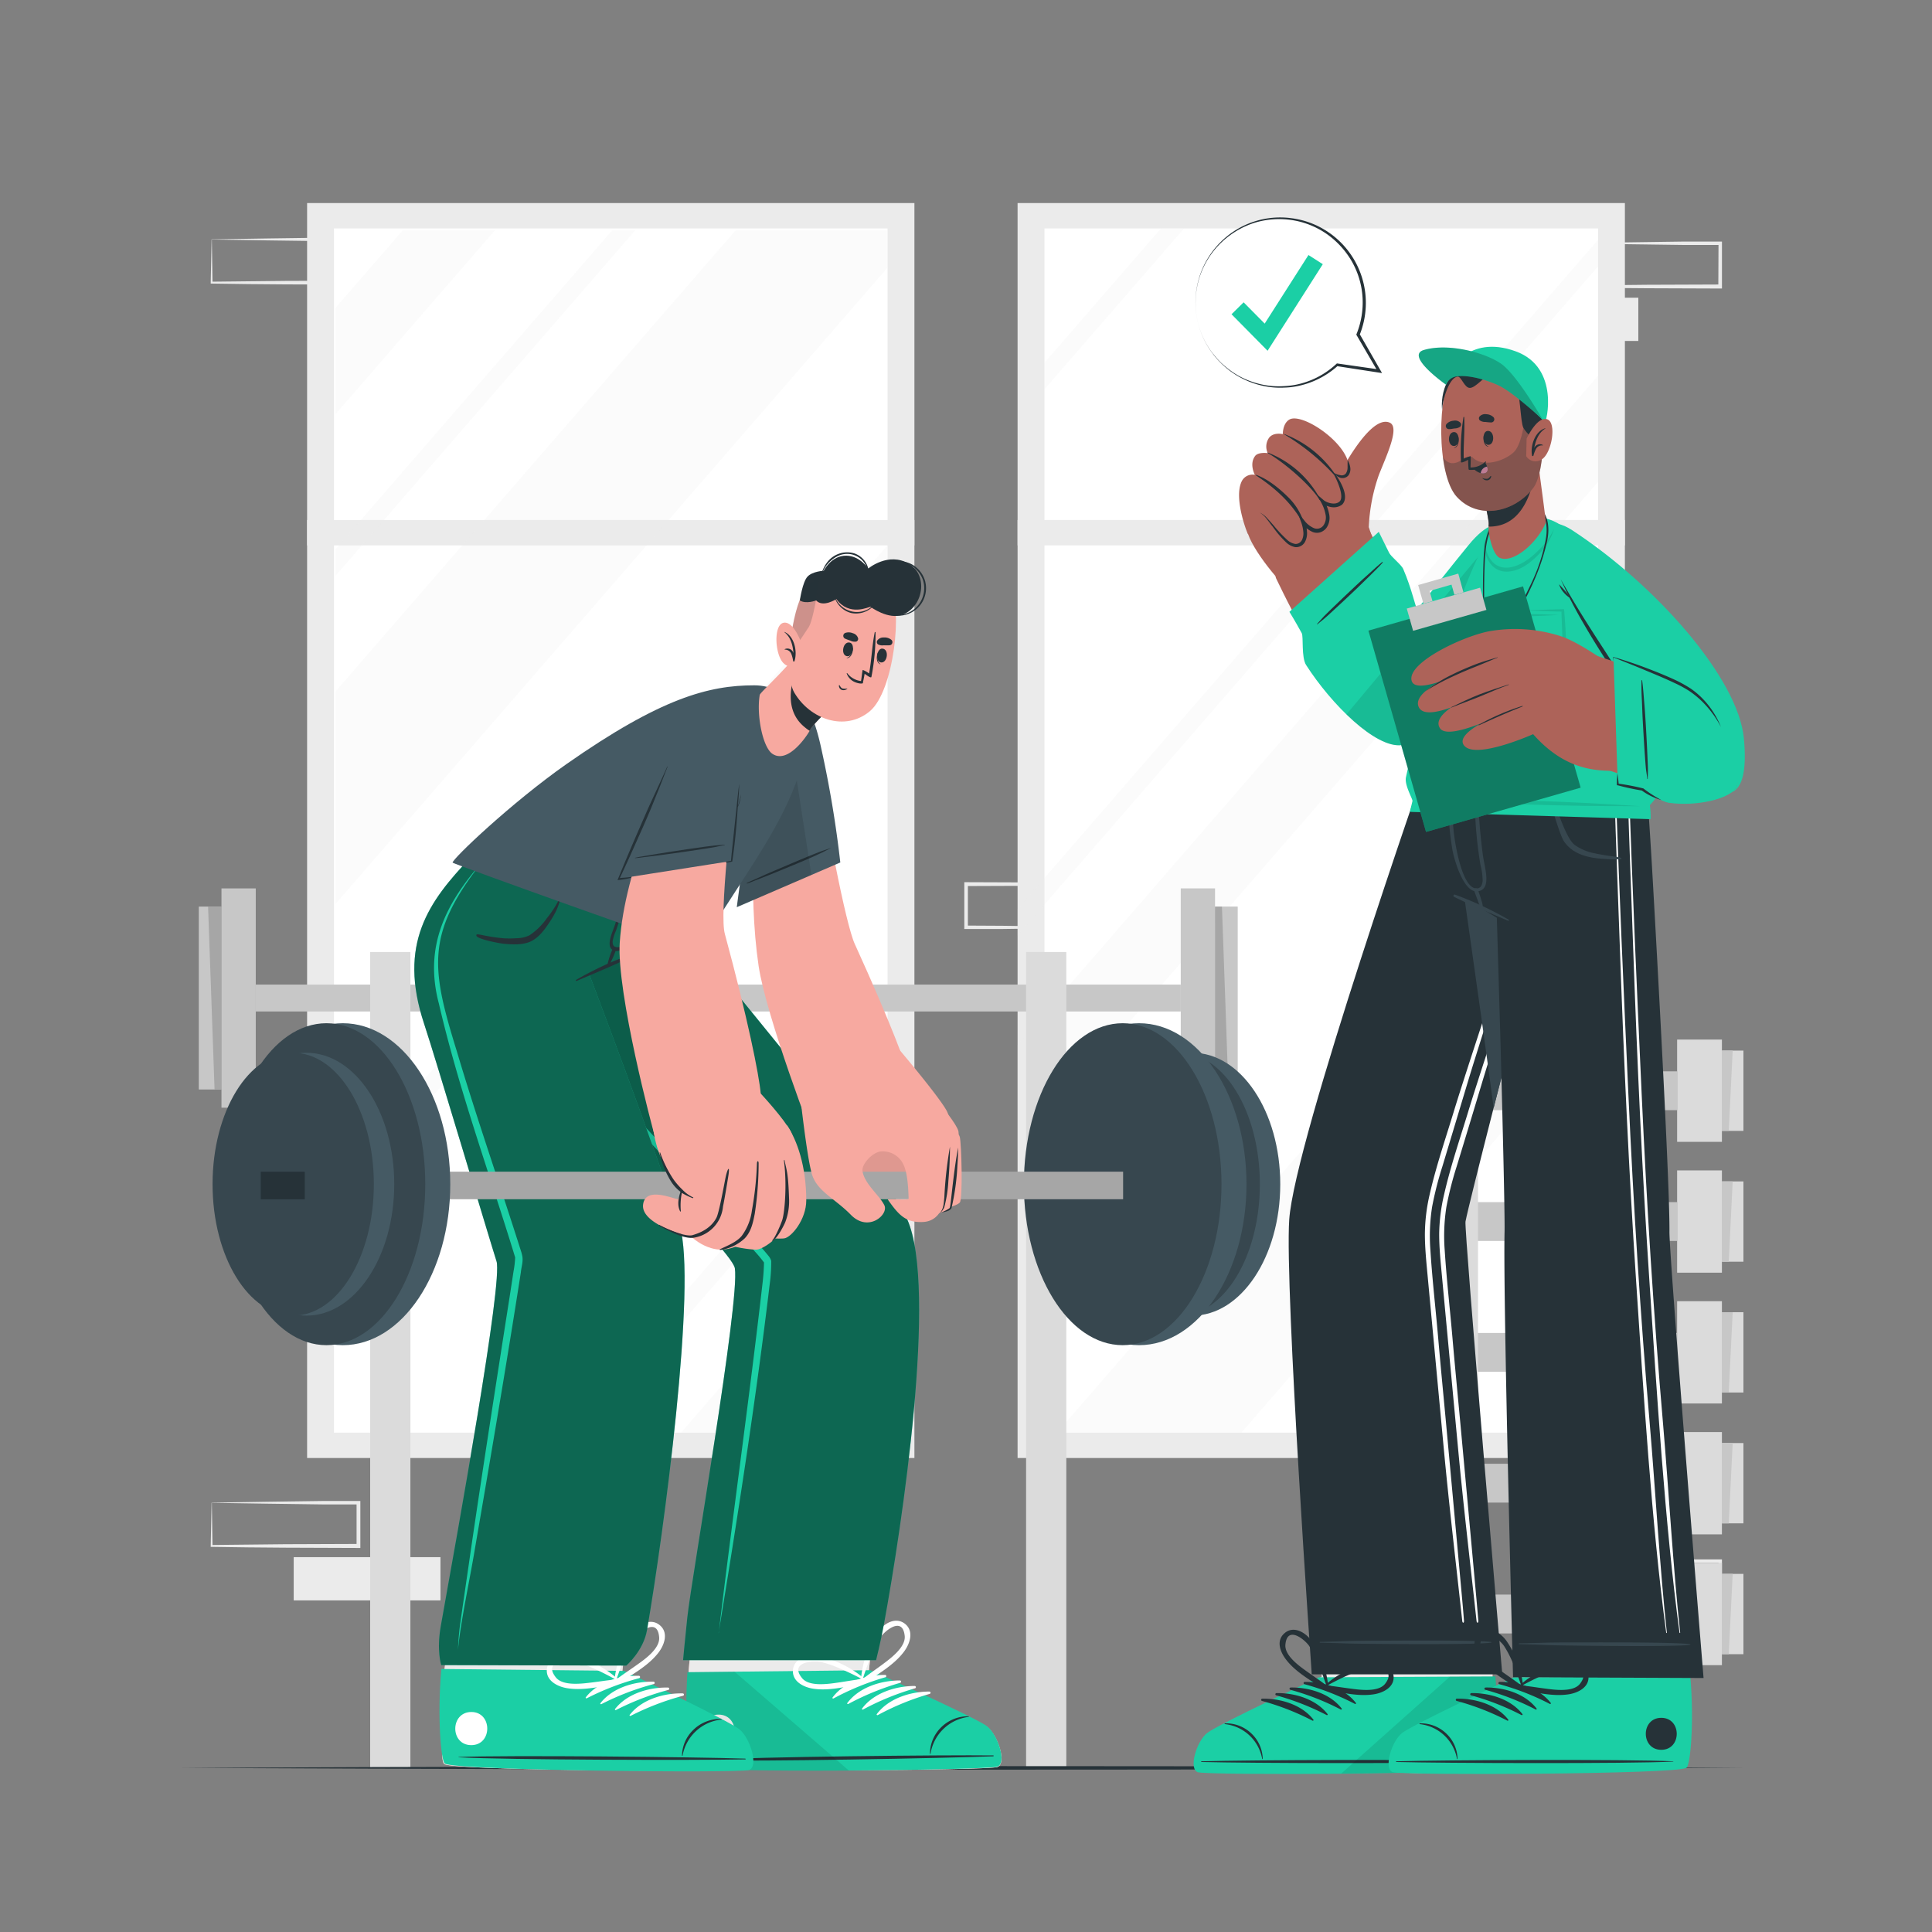 <svg xmlns="http://www.w3.org/2000/svg" viewBox="0 0 500 500"><rect x="0" y="0" width="500" height="500" fill="#808080" stroke="none"/><g id="freepik--background-complete--inject-48"><rect x="386.01" y="77.05" width="37.98" height="11.19" transform="translate(810.01 165.29) rotate(180)" style="fill:#ebebeb"></rect><path d="M407.2,62.94c6.33-.1,22.29-.36,28.41-.42l9.57,0h.46v.46l0,11.19v.5h-.5l-19-.07c-4.73,0-14.26-.14-19-.21H407v-.22l.22-11.19Zm0,0,.23,11.19-.23-.23c4.74-.06,14.26-.16,19-.2l19-.07-.5.5.05-11.19.45.46-9.41,0c-6-.06-22.34-.31-28.57-.41Z" style="fill:#ebebeb"></path><path d="M364.82,62.94c6.33-.1,22.3-.36,28.41-.42l9.58,0h.45v.46l0,11.19v.5h-.5l-19-.07c-4.73,0-14.27-.14-19-.21h-.23v-.22l.22-11.19Zm0,0,.23,11.19-.23-.23c4.74-.06,14.26-.16,19-.2l19-.07-.5.5,0-11.19.46.46-9.42,0c-6-.06-22.34-.31-28.57-.41Z" style="fill:#ebebeb"></path><path d="M54.82,61.94c6.32-.1,22.29-.36,28.4-.42l9.58,0h.46v.46l0,11.19v.5h-.5l-19-.07c-4.73,0-14.26-.14-19-.21h-.23v-.22l.23-11.19Zm0,0L55,73.13l-.22-.23c4.74-.06,14.25-.16,19-.2l19-.07-.5.5,0-11.19.46.46-9.42,0c-6-.06-22.34-.31-28.56-.41Z" style="fill:#ebebeb"></path><rect x="76" y="402.99" width="37.98" height="11.19" transform="translate(189.99 817.17) rotate(180)" style="fill:#ebebeb"></rect><path d="M54.82,388.88c6.32-.1,22.29-.36,28.4-.42l9.58,0h.46v.46l0,11.19v.5h-.5l-19-.07c-4.73,0-14.26-.14-19-.21h-.23v-.22l.23-11.19Zm0,0L55,400.07l-.22-.23c4.74-.06,14.25-.16,19-.2l19-.07-.5.5,0-11.19.46.46-9.42,0c-6-.06-22.34-.31-28.56-.41Z" style="fill:#ebebeb"></path><path d="M407.2,404c6.33-.11,22.29-.36,28.41-.42l9.57,0h.46V404l0,11.19v.5h-.5l-19-.06c-4.73-.05-14.26-.14-19-.21H407v-.22L407.2,404Zm0,0,.23,11.19-.23-.23c4.74-.07,14.26-.16,19-.2l19-.07-.5.5.05-11.19.45.45-9.41,0c-6-.06-22.34-.32-28.57-.41Z" style="fill:#ebebeb"></path><rect x="137.67" y="166.93" width="37.98" height="11.19" transform="translate(313.32 345.06) rotate(180)" style="fill:#ebebeb"></rect><rect x="271.19" y="214.73" width="37.98" height="11.19" style="fill:#ebebeb"></rect><path d="M288,240c-6.33.1-22.29.36-28.41.42l-9.57,0h-.46V240l0-11.19v-.5H250l19,.07c4.72,0,14.26.14,19,.21h.23v.22L288,240Zm0,0-.23-11.19.23.23c-4.74.06-14.26.16-19,.2l-19,.07.49-.5,0,11.19-.45-.46,9.41.05c6,.06,22.34.31,28.57.41Z" style="fill:#ebebeb"></path><rect x="79.48" y="52.55" width="157.17" height="324.78" style="fill:#ebebeb"></rect><rect x="86.43" y="59.12" width="143.27" height="311.65" style="fill:#fff"></rect><rect x="79.48" y="134.58" width="157.17" height="6.57" style="fill:#ebebeb"></rect><rect x="263.35" y="52.55" width="157.17" height="324.78" style="fill:#ebebeb"></rect><rect x="270.31" y="59.12" width="143.27" height="311.65" style="fill:#fff"></rect><rect x="263.35" y="134.57" width="157.17" height="6.58" style="fill:#ebebeb"></rect><g style="opacity:0.2"><polygon points="229.69 59.54 229.69 69.27 86.88 233.88 86.88 178.9 190.44 59.54 229.69 59.54" style="fill:#ebebeb"></polygon><polygon points="413.57 209.38 413.57 264.36 321.26 370.77 273.56 370.77 413.57 209.38" style="fill:#ebebeb"></polygon><polygon points="229.69 309.17 229.69 336.66 200.09 370.77 176.25 370.77 229.69 309.17" style="fill:#ebebeb"></polygon><polygon points="413.57 97.24 413.57 124.73 405.04 134.57 399.32 141.15 270.31 289.85 263.36 297.86 263.36 270.37 270.31 262.36 375.48 141.15 381.19 134.57 413.57 97.24" style="fill:#ebebeb"></polygon><polygon points="128.14 59.55 86.88 107.13 86.88 79.62 104.29 59.55 128.14 59.55" style="fill:#ebebeb"></polygon><polygon points="86.88 305.75 229.69 141.12 229.69 147.99 86.88 312.6 86.88 305.75" style="fill:#ebebeb"></polygon><polygon points="306.44 59.12 270.31 100.75 270.31 93.88 300.46 59.12 306.44 59.12" style="fill:#ebebeb"></polygon><polygon points="229.69 274.03 229.69 280.89 151.72 370.77 145.76 370.77 229.69 274.03" style="fill:#ebebeb"></polygon><polygon points="413.57 62.08 413.57 68.96 356.64 134.57 350.94 141.15 270.31 234.09 263.36 242.1 263.36 235.23 270.31 227.22 344.98 141.15 350.69 134.57 413.57 62.08" style="fill:#ebebeb"></polygon><polygon points="413.57 345.58 413.57 352.45 397.69 370.77 391.71 370.77 413.57 345.58" style="fill:#ebebeb"></polygon><polygon points="164.44 59.55 86.88 148.97 86.88 142.09 158.5 59.55 164.44 59.55" style="fill:#ebebeb"></polygon></g><rect x="66.19" y="254.81" width="239.39" height="6.96" style="fill:#c7c7c7"></rect><rect x="57.32" y="229.92" width="8.87" height="56.75" style="fill:#c7c7c7"></rect><rect x="51.45" y="234.62" width="5.87" height="47.34" style="fill:#c7c7c7"></rect><polygon points="57.32 281.96 55.53 281.96 53.85 234.62 57.32 234.62 57.32 281.96" style="fill:#a6a6a6"></polygon><rect x="305.58" y="229.92" width="8.87" height="56.75" transform="translate(620.03 516.58) rotate(180)" style="fill:#c7c7c7"></rect><rect x="314.45" y="234.62" width="5.87" height="47.34" transform="translate(634.77 516.58) rotate(180)" style="fill:#c7c7c7"></rect><polygon points="314.45 234.62 316.24 234.62 317.92 281.96 314.45 281.96 314.45 234.62" style="fill:#a6a6a6"></polygon><rect x="95.8" y="246.38" width="10.41" height="210.98" style="fill:#dbdbdb"></rect><rect x="265.55" y="246.38" width="10.41" height="210.98" style="fill:#dbdbdb"></rect><rect x="357.73" y="269.05" width="11.59" height="26.47" style="fill:#dbdbdb"></rect><rect x="352.16" y="271.89" width="5.57" height="20.78" style="fill:#dbdbdb"></rect><polygon points="357.73 271.89 357.73 292.68 354.95 292.68 355.97 271.89 357.73 271.89" style="fill:#c7c7c7"></polygon><rect x="434.05" y="269.05" width="11.59" height="26.47" transform="translate(879.68 564.56) rotate(180)" style="fill:#dbdbdb"></rect><rect x="445.64" y="271.89" width="5.57" height="20.78" transform="translate(896.84 564.56) rotate(180)" style="fill:#dbdbdb"></rect><polygon points="445.63 292.67 445.63 271.88 448.42 271.88 447.4 292.67 445.63 292.67" style="fill:#c7c7c7"></polygon><rect x="369.32" y="277.26" width="64.73" height="10.05" style="fill:#c7c7c7"></rect><rect x="357.73" y="302.9" width="11.59" height="26.47" style="fill:#dbdbdb"></rect><rect x="352.16" y="305.74" width="5.57" height="20.78" style="fill:#dbdbdb"></rect><polygon points="357.73 305.75 357.73 326.53 354.95 326.53 355.97 305.75 357.73 305.75" style="fill:#c7c7c7"></polygon><rect x="434.05" y="302.9" width="11.59" height="26.47" transform="translate(879.68 632.27) rotate(180)" style="fill:#dbdbdb"></rect><rect x="445.64" y="305.74" width="5.57" height="20.78" transform="translate(896.84 632.27) rotate(180)" style="fill:#dbdbdb"></rect><polygon points="445.63 326.52 445.63 305.74 448.42 305.74 447.4 326.52 445.63 326.52" style="fill:#c7c7c7"></polygon><rect x="369.32" y="311.11" width="64.73" height="10.05" style="fill:#c7c7c7"></rect><rect x="357.73" y="336.76" width="11.59" height="26.47" style="fill:#dbdbdb"></rect><rect x="352.16" y="339.6" width="5.57" height="20.78" style="fill:#dbdbdb"></rect><polygon points="357.73 339.6 357.73 360.39 354.95 360.39 355.97 339.6 357.73 339.6" style="fill:#c7c7c7"></polygon><rect x="434.05" y="336.76" width="11.59" height="26.47" transform="translate(879.68 699.98) rotate(180)" style="fill:#dbdbdb"></rect><rect x="445.64" y="339.6" width="5.57" height="20.78" transform="translate(896.84 699.98) rotate(180)" style="fill:#dbdbdb"></rect><polygon points="445.63 360.38 445.63 339.6 448.42 339.6 447.4 360.38 445.63 360.38" style="fill:#c7c7c7"></polygon><rect x="369.32" y="344.97" width="64.73" height="10.05" style="fill:#c7c7c7"></rect><rect x="357.73" y="370.61" width="11.59" height="26.47" style="fill:#dbdbdb"></rect><rect x="352.16" y="373.46" width="5.57" height="20.78" style="fill:#dbdbdb"></rect><polygon points="357.73 373.46 357.73 394.24 354.95 394.24 355.97 373.46 357.73 373.46" style="fill:#c7c7c7"></polygon><rect x="434.05" y="370.61" width="11.59" height="26.47" transform="translate(879.68 767.7) rotate(180)" style="fill:#dbdbdb"></rect><rect x="445.64" y="373.46" width="5.57" height="20.78" transform="translate(896.84 767.7) rotate(180)" style="fill:#dbdbdb"></rect><polygon points="445.63 394.24 445.63 373.45 448.42 373.45 447.4 394.24 445.63 394.24" style="fill:#c7c7c7"></polygon><rect x="369.32" y="378.82" width="64.73" height="10.05" style="fill:#c7c7c7"></rect><rect x="357.73" y="404.47" width="11.59" height="26.47" style="fill:#dbdbdb"></rect><rect x="352.16" y="407.31" width="5.57" height="20.78" style="fill:#dbdbdb"></rect><polygon points="357.73 407.31 357.73 428.1 354.95 428.1 355.97 407.31 357.73 407.31" style="fill:#c7c7c7"></polygon><rect x="434.05" y="404.47" width="11.59" height="26.47" transform="translate(879.68 835.41) rotate(180)" style="fill:#dbdbdb"></rect><rect x="445.64" y="407.31" width="5.57" height="20.78" transform="translate(896.84 835.41) rotate(180)" style="fill:#dbdbdb"></rect><polygon points="445.63 428.09 445.63 407.31 448.42 407.31 447.4 428.09 445.63 428.09" style="fill:#c7c7c7"></polygon><rect x="369.32" y="412.68" width="64.73" height="10.05" style="fill:#c7c7c7"></rect><rect x="373.8" y="269.53" width="8.71" height="187.83" style="fill:#dbdbdb"></rect><rect x="420.86" y="269.53" width="8.71" height="187.83" style="fill:#dbdbdb"></rect></g><g id="freepik--Floor--inject-48"><path d="M46.44,457.53c129.77-.61,275.35-.62,405.12,0-129.77.62-275.35.61-405.12,0Z" style="fill:#263238"></path></g><g id="freepik--character-2--inject-48"><path d="M311.19,458c2.4.78,70.86-.09,73.45-1.78,1-.63,1.44-10.61,1.65-22.69v-.38c0-2.49.08-5.05.08-7.65,0-.36,0-.71,0-1.07l-3.32-35.52-45.8.45,4.52,35.18,0,1.4.27,7.28,0,.75s-26.06,12.06-28.7,14.21S308.78,457.19,311.19,458Z" style="fill:#ad6359"></path><path d="M311.19,458c2.4.78,70.86-.09,73.45-1.78,1-.63,1.44-10.61,1.65-22.69v-.38c0-2.49.08-5.05.08-7.65,0-.36,0-.71,0-1.07l-44.6.11,0,1.4.27,7.28,0,.75s-26.06,12.06-28.7,14.21S308.78,457.19,311.19,458Z" style="fill:#ebebeb"></path><path d="M310,458.65c2.48.82,73.3.57,76-1.14,1-.65,2.05-11.57,1-23.64l-45.66.21s-26.19,12.23-28.95,14.43S307.54,457.83,310,458.65Z" style="fill:#1BCFA5"></path><path d="M311,455.82c11.88-.34,59.79-.56,71.55,0,.09,0,.1.07,0,.08-11.76.58-59.67.42-71.55.1C310.77,456,310.77,455.82,311,455.82Z" style="fill:#263238"></path><path d="M317,446a9.5,9.5,0,0,1,7.11,2.87,9.28,9.28,0,0,1,2.68,6.33c0,.07-.13.07-.14,0a11,11,0,0,0-9.65-9C316.9,446.09,316.89,446,317,446Z" style="fill:#263238"></path><path d="M337.67,435.28c4.75-.08,10.27,1.58,13.24,5.45.11.16-.1.32-.25.24a65.51,65.51,0,0,0-13.07-5.1A.3.3,0,0,1,337.67,435.28Z" style="fill:#263238"></path><path d="M334,436.73c4.75-.09,10.27,1.57,13.23,5.45.12.15-.1.31-.24.24a65.54,65.54,0,0,0-13.07-5.11A.3.3,0,0,1,334,436.73Z" style="fill:#263238"></path><path d="M330.34,438.17c4.76-.08,10.27,1.58,13.24,5.45.11.15-.1.31-.24.24a65.86,65.86,0,0,0-13.08-5.11A.3.3,0,0,1,330.34,438.17Z" style="fill:#263238"></path><path d="M326.68,439.61c4.75-.08,10.27,1.58,13.24,5.45.11.15-.1.32-.25.24a65.51,65.51,0,0,0-13.07-5.1A.3.3,0,0,1,326.68,439.61Z" style="fill:#263238"></path><path d="M379.51,444.57c5.33,0,5.34,8.28,0,8.28S374.16,444.57,379.51,444.57Z" style="fill:#263238"></path><path d="M332.9,429.59c2.57,3.3,6.49,5.36,9.88,7.69a.58.58,0,0,0,.85-.38.13.13,0,0,0,.15-.14,25,25,0,0,0-4.36-12.14c-1.49-2.06-4.53-4-6.93-2S331.39,427.66,332.9,429.59Zm-.24-3.94c.46-5.17,5.13-1.22,6.17.35a26.12,26.12,0,0,1,1.75,3.2c1.09,2.28,1.84,4.67,2.7,7-1.59-1.25-3.28-2.34-4.92-3.53C336.4,431.29,332.41,428.5,332.66,425.65Z" style="fill:#263238"></path><path d="M360.64,433.67c-.38-3.1-3.92-3.76-6.42-3.27a24.88,24.88,0,0,0-11.48,5.88.14.14,0,0,0,0,.21.57.57,0,0,0,.36.86c4.06.62,8.34,1.78,12.47,1.13C358,438.1,361,436.6,360.64,433.67ZM349.47,437c-2-.25-4-.6-6-.78a74.12,74.12,0,0,1,6.77-3.29,27,27,0,0,1,3.46-1.15c1.83-.43,7.95-.12,4.75,4C356.69,438,351.87,437.33,349.47,437Z" style="fill:#263238"></path><path d="M347.11,459c18.63-.17,37.54-.66,38.9-1.53,1-.65,2.06-11.58,1-23.64l-11.74.05Z" style="opacity:0.1"></path><path d="M339.48,433.32h49.31s-9.91-115.17-9.52-117.18c.49-2.57,3.41-14.23,7.29-29.46,1.21-4.76,2.52-9.87,3.88-15.17,3.68-14.33,7.74-30,11.27-43.61C407,207.5,411.16,197,411.16,197H369.37S335,295.33,333.65,315.65C332.45,333.38,339.48,433.32,339.48,433.32Z" style="fill:#263238"></path><path d="M341.66,424.91c7.53-.16,5.37-.22,12.9-.29,3.69,0,27.91-.24,31.35.33a.08.08,0,0,1,0,.16c-3.44.57-27.66.35-31.35.31-7.53-.07-5.37-.13-12.9-.29A.11.11,0,0,1,341.66,424.91Z" style="fill:#37474f"></path><path d="M370,309.11c1.62-7.12,4-14.11,6.14-21.11,4.28-14.21,25.1-76.28,26.09-79.81.4-1.44.62-.65.1,1.17-1,3.68-18.17,56.35-22.5,70.78q-3.26,10.85-6.53,21.7a88.08,88.08,0,0,0-2.67,10.49,48.53,48.53,0,0,0-.44,11.23c.47,7.54,1.35,15.08,2,22.6s1.39,15.09,2.09,22.63q2.08,22.51,4.12,45c.17,1.9.34,3.8.48,5.71,0,.63-.39.59-.45,0-1.62-14.84-3.39-29.73-4.78-44.6s-2.77-29.58-4.15-44.37c-.34-3.72-.74-7.44-.74-11.17A46.62,46.62,0,0,1,370,309.11Z" style="fill:#fff"></path><path d="M373.74,309.11c1.62-7.12,4-14.11,6.14-21.11,4.28-14.21,25.1-76.28,26.09-79.81.4-1.44.62-.65.11,1.17C405,213,387.9,265.71,383.57,280.14Q380.31,291,377,301.84a88.08,88.08,0,0,0-2.67,10.49,48.53,48.53,0,0,0-.44,11.23c.48,7.54,1.35,15.08,2,22.6s1.39,15.09,2.09,22.63q2.08,22.51,4.12,45c.17,1.9.34,3.8.49,5.71,0,.63-.4.59-.46,0-1.62-14.84-3.39-29.73-4.78-44.6s-2.77-29.58-4.15-44.37c-.34-3.72-.74-7.44-.74-11.17A46.62,46.62,0,0,1,373.74,309.11Z" style="fill:#fff"></path><path d="M374.11,197c2.9,22.45,8.42,59.19,12.45,89.72,9.43-37,24.6-89.71,24.6-89.71Z" style="fill:#37474f"></path><path d="M362.18,458.63c2.4.78,70.87.16,73.46-1.52,1-.63,1.48-10.61,1.73-22.69v-.37c.06-2.49.1-5.06.11-7.65,0-.36,0-.72,0-1.08.17-17.43-1.09-35.51-1.09-35.51l-44.75.28,1.24,35.19.05,1.39.25,7.28,0,.75s-26.1,12-28.76,14.11S359.78,457.85,362.18,458.63Z" style="fill:#ad6359"></path><path d="M362.18,458.63c2.4.78,70.87.16,73.46-1.52,1-.63,1.48-10.61,1.73-22.69v-.37c.06-2.49.1-5.06.11-7.65,0-.36,0-.72,0-1.08l-44.6,0,.05,1.39.25,7.28,0,.75s-26.1,12-28.76,14.11S359.78,457.85,362.18,458.63Z" style="fill:#ebebeb"></path><path d="M360.45,458.65c2.48.82,73.3.57,76-1.14,1-.65,2.05-11.57,1-23.64l-45.66.21s-26.19,12.23-28.95,14.43S358,457.83,360.45,458.65Z" style="fill:#1BCFA5"></path><path d="M361.45,455.82c11.88-.34,59.79-.56,71.55,0,.09,0,.1.07,0,.08-11.76.58-59.67.42-71.55.1C361.2,456,361.2,455.82,361.45,455.82Z" style="fill:#263238"></path><path d="M367.42,446a9.5,9.5,0,0,1,7.11,2.87,9.28,9.28,0,0,1,2.68,6.33c0,.07-.13.07-.14,0a11,11,0,0,0-9.65-9C367.33,446.09,367.32,446,367.42,446Z" style="fill:#263238"></path><path d="M388.1,435.28c4.75-.08,10.27,1.58,13.24,5.45.11.16-.1.32-.25.24a65.51,65.51,0,0,0-13.07-5.1A.3.3,0,0,1,388.1,435.28Z" style="fill:#263238"></path><path d="M384.44,436.73c4.75-.09,10.27,1.57,13.23,5.45.12.15-.1.31-.24.24a65.54,65.54,0,0,0-13.07-5.11A.3.3,0,0,1,384.44,436.73Z" style="fill:#263238"></path><path d="M380.77,438.17c4.76-.08,10.27,1.58,13.24,5.45.11.15-.1.31-.24.24a65.86,65.86,0,0,0-13.08-5.11A.3.3,0,0,1,380.77,438.17Z" style="fill:#263238"></path><path d="M377.11,439.61c4.75-.08,10.27,1.58,13.24,5.45.11.15-.1.32-.25.24A65.51,65.51,0,0,0,377,440.2.3.3,0,0,1,377.11,439.61Z" style="fill:#263238"></path><path d="M429.94,444.57c5.33,0,5.34,8.28,0,8.28S424.59,444.57,429.94,444.57Z" style="fill:#263238"></path><path d="M383.33,429.59c2.57,3.3,6.49,5.36,9.88,7.69a.58.58,0,0,0,.85-.38c.08,0,.16,0,.15-.14a25,25,0,0,0-4.36-12.14c-1.49-2.06-4.53-4-6.93-2S381.82,427.66,383.33,429.59Zm-.24-3.94c.46-5.17,5.13-1.22,6.17.35a26.12,26.12,0,0,1,1.75,3.2c1.09,2.28,1.84,4.67,2.7,7-1.59-1.25-3.28-2.34-4.92-3.53C386.83,431.29,382.84,428.5,383.09,425.65Z" style="fill:#263238"></path><path d="M411.07,433.67c-.38-3.1-3.92-3.76-6.42-3.27a24.88,24.88,0,0,0-11.48,5.88.14.14,0,0,0,0,.21.57.57,0,0,0,.36.86c4.06.62,8.34,1.78,12.47,1.13C408.44,438.1,411.44,436.6,411.07,433.67ZM399.9,437c-2-.25-4-.6-6-.78a74.12,74.12,0,0,1,6.77-3.29,26.61,26.61,0,0,1,3.47-1.15c1.82-.43,7.94-.12,4.74,4C407.12,438,402.3,437.33,399.9,437Z" style="fill:#263238"></path><path d="M369.65,197a161.34,161.34,0,0,0,5.54,30.49c.36,1.31.76,2.6,1.19,3.84,0,0,3.7,1.73,11,6.19,0,0,.48,16.09,1,34,.53,20.06,1.08,42.43,1,47.17-.42,17.75,2.2,115.37,2.2,115.37l49.3.21s-8.89-109-8.83-115.52c.1-10.45-2.37-56.65-4.28-90.34-1.17-20.76-2.13-31.43-2.13-31.43Z" style="fill:#263238"></path><path d="M393.16,425.29c7.53-.13,5.37-.2,12.9-.23,3.69,0,27.91-.13,31.35.46.07,0,.07.14,0,.15-3.45.56-27.67.24-31.35.19-7.54-.11-5.37-.16-12.9-.35A.11.11,0,0,1,393.16,425.29Z" style="fill:#37474f"></path><path d="M421.58,204.14c1,28.3,2,51.12,3.3,79.42s3.08,56.78,5.53,85.1c1.37,15.83,2.66,38.08,4.42,53.87,0,.11-.16.15-.17,0-3.8-28.08-5.92-62.81-7.8-91.07s-3.15-56.56-4.15-84.85c-.56-16-1-26.52-1.49-42.53C421.21,203.89,421.57,203.91,421.58,204.14Z" style="fill:#fff"></path><path d="M418.14,204.13c1,28.31,2,51.13,3.3,79.43s3.08,56.77,5.53,85.1c1.36,15.82,2.66,38.08,4.41,53.87,0,.11-.15.15-.17,0-3.79-28.09-5.92-62.81-7.79-91.07s-3.15-56.56-4.15-84.85c-.57-16-1-26.53-1.49-42.53C417.77,203.89,418.13,203.91,418.14,204.13Z" style="fill:#fff"></path><path d="M419.49,222c-1.21-.31-2.51-.41-3.75-.61-1-.16-2-.33-3-.55a13,13,0,0,1-5.27-2.22c-2.46-1.92-5.28-11.66-5.62-12.28-.59-1.06-.77-.13-.77,0,0,1.13,2.59,9.66,3.59,11.25,1.83,2.91,5.1,4.08,8.37,4.5.93.12,1.88.18,2.82.24a20.28,20.28,0,0,0,3.57,0A.16.16,0,0,0,419.49,222Z" style="fill:#37474f"></path><path d="M376.54,231.53A88.43,88.43,0,0,1,390.42,238a.15.15,0,0,1-.13.28c-4.67-2-9.44-3.93-14-6.19A.31.31,0,0,1,376.54,231.53Z" style="fill:#37474f"></path><path d="M375.13,199.49c0-.16.3-.19.3,0a154.87,154.87,0,0,0,.78,15.63c.22,2.41,2.16,15.72,6.33,14.75.7-.16,1.06-.85,1.17-1.9a16.86,16.86,0,0,0-.56-4.09c-.46-2.78-.83-5.58-1.07-8.4a76.07,76.07,0,0,1,.17-15.75.14.14,0,0,1,.27,0,143.63,143.63,0,0,0,1.27,21.74c.52,3.47,2.27,8.68-1.35,9.21s-6.08-8.19-6.53-10.58A79.46,79.46,0,0,1,375.13,199.49Z" style="fill:#37474f"></path><path d="M382.43,230.21a23,23,0,0,1,.94,2.76,6.34,6.34,0,0,1,.39,2.27c0,.15-.21.16-.29.06a8.12,8.12,0,0,1-1-2.21c-.32-.85-.65-1.7-.95-2.56A.47.47,0,0,1,382.43,230.21Z" style="fill:#37474f"></path><path d="M389.13,148c-5.75,17.88-21.06,48.22-30.09,42.13-13.51-9.12-24.41-31.38-28.76-40.39-2.44-5.05,22.19-16.64,24.35-12.05,3.08,6.52,9.46,20.12,11.8,21.89,1.24.93,8.63-12.34,14.62-18.91C389.69,131.21,391,142.29,389.13,148Z" style="fill:#ad6359"></path><path d="M323,138.22c1.86,5.35,9.95,14.78,12.77,16.31s19.46-11.18,19.4-14.47-7.85-21.31-12.74-24.38S321,132.69,323,138.22Z" style="fill:#ad6359"></path><path d="M354.24,136.34a46.6,46.6,0,0,1,2.6-13.4c2-5.08,5.5-12.39,2.81-13.56-5.52-2.41-14.3,15.84-14.3,15.84s-2.58,8.68,2.68,11.54A6,6,0,0,0,354.24,136.34Z" style="fill:#ad6359"></path><path d="M349,121.91c-.62,2.93-3.72.52-3.72.52s3.63,4.55,1.82,7.33-5.4-.38-5.66-.59c.19.24,3.41,4.51,1.31,7.11s-5.33-1-5.53-1.22c.11.29,1.47,4.08-.58,5.69-3.52,2.77-7.26-6.82-10.64-8.14,0,0-2.89,5.47-3,5.61s-3.75-9.06-1.71-13.52a3.12,3.12,0,0,1,3.47-1.81s-1.53-2.79.07-4.89c.82-1.08,3.27-.73,3.27-.73a3.92,3.92,0,0,1,.4-4.06c1.22-1.43,3.49-.85,3.49-.85s-.07-2.69,1.65-3.75C337.07,106.48,350.3,115.63,349,121.91Z" style="fill:#ad6359"></path><path d="M332.33,112.4s0-.1,0-.08a28,28,0,0,1,13.07,10.23c.1.15-.11.37-.25.23A57,57,0,0,0,332.33,112.4Z" style="fill:#263238"></path><path d="M328,117.2s0-.12.06-.09a26.09,26.09,0,0,1,13.57,12c.09.19,0,.46-.14.25C339.34,125.76,332.53,119.78,328,117.2Z" style="fill:#263238"></path><path d="M337.26,135.53C334.34,130.17,330,126.3,325,123a.07.07,0,0,1,.07-.11c2.91,1,5.9,3.42,8.06,5.54a16,16,0,0,1,4.37,7C337.48,135.53,337.33,135.64,337.26,135.53Z" style="fill:#263238"></path><path d="M345.36,122.44c.12.18-.28.15-.17.34.48.77,2.91,5.68,1.5,7-1.14,1.08-3.38.3-4.12-.34l-1.87-1.6,1.2,2.16a10.21,10.21,0,0,1,1.13,3.05,3.59,3.59,0,0,1-.51,2.9,2.06,2.06,0,0,1-2.49.72,6.18,6.18,0,0,1-2.44-1.93l-1.83-2.26,1,2.72a9.5,9.5,0,0,1,.53,2.36,3.89,3.89,0,0,1-.36,2.22,1.87,1.87,0,0,1-1.69,1,4.2,4.2,0,0,1-2.05-1,34.61,34.61,0,0,1-3.47-3.67c-.56-.65-1.12-1.3-1.71-1.92a6.1,6.1,0,0,0-2-1.55,6.7,6.7,0,0,1,1.85,1.71c.53.66,1,1.34,1.55,2a26.92,26.92,0,0,0,3.35,3.93,4.73,4.73,0,0,0,2.41,1.31,2.6,2.6,0,0,0,2.55-1.33,4.78,4.78,0,0,0,.52-2.74,10.36,10.36,0,0,0-.55-2.63l-.85.46a7.26,7.26,0,0,0,2.86,2.32,3,3,0,0,0,2,.09,3.37,3.37,0,0,0,1.61-1.18,4.55,4.55,0,0,0,.64-3.66,10.5,10.5,0,0,0-1.29-3.35l-.67.56c1,.77,3.38,1.92,5.35.46C349.62,128.32,346.07,123.31,345.36,122.44Z" style="fill:#263238"></path><path d="M345.26,122.43A6,6,0,0,0,347,123a1.36,1.36,0,0,0,1.32-.48,2.81,2.81,0,0,0,.43-1.55c0-.61,0-1.24,0-1.9a4.86,4.86,0,0,1,.69,1.86A2.82,2.82,0,0,1,349,123a2,2,0,0,1-1,.65,2.14,2.14,0,0,1-1.13,0A3.24,3.24,0,0,1,345.26,122.43Z" style="fill:#263238"></path><path d="M356.83,137.64l-23.13,20.7s1.34,2.14,3.19,5.52c.49.9-.15,6.24,1.13,8.25,6.6,10.28,18,21.53,24.68,20.73,10.64-1.27,23.07-29.72,27.12-41.87s-.22-21.59-9.79-9.86-12.93,16.48-13.3,16.38-1.31-5-3.56-10.2c-.55-1.26-3.18-3.15-3.71-4.32C359,142.06,356.83,137.64,356.83,137.64Z" style="fill:#1BCFA5"></path><path d="M366.41,156.86a71.74,71.74,0,0,1,3.72,8.81c.54,1.48,1,3,1.47,4.5a34.26,34.26,0,0,1,1.13,4.57s-.07.06-.1,0c-.63-1.44-1.16-2.95-1.67-4.43s-1.07-3-1.58-4.46c-1-3-2.17-5.94-3.11-9C366.24,156.82,366.37,156.78,366.41,156.86Z" style="fill:#263238"></path><path d="M357.72,145.45c-1.18.94-2.29,2-3.41,3s-2.24,2-3.34,3.05c-2.2,2.07-4.39,4.14-6.56,6.25-.59.57-1.18,1.15-1.76,1.74s-1.17,1.33-1.8,2c-.05,0,0,.12.08.08.55-.5,1.17-.92,1.73-1.41s1.15-1,1.72-1.54q1.67-1.53,3.32-3.07c2.2-2.06,4.4-4.14,6.54-6.27,1.2-1.2,2.45-2.38,3.59-3.66C357.9,145.49,357.8,145.39,357.72,145.45Z" style="fill:#263238"></path><path d="M348.46,184.88c5.1,5,10.44,8.42,14.24,8,10.64-1.27,23.07-29.72,27.12-41.87,2.33-7,1.91-13.1-.71-14.77Z" style="opacity:0.1"></path><path d="M364.87,210.11,427.18,212a19.81,19.81,0,0,0-.2-3.61c0-.19,3.25-2.93,2.73-5.79-3.06-16.7-14.68-52.7-23.74-64.73-4.54-6-16.77-5.6-21.35,2.19-6.33,10.75-17.1,44.16-20.76,61.09-.43,2,1.7,5.51,1.69,6.14Z" style="fill:#1BCFA5"></path><path d="M409.25,203.47l-4.36-9.85.17.09a7.52,7.52,0,0,1-4.78-.91,9.54,9.54,0,0,1-3.44-3.47l-.33-.51c-.1-.18-.18-.37-.28-.55l-.53-1.11c-.27-.77-.58-1.53-.8-2.31s-.42-1.57-.56-2.37l-.4-2.41.31.29-15.35-.44.38-.34a27.87,27.87,0,0,1-.57,3.77,22.33,22.33,0,0,1-1.13,3.65,12.73,12.73,0,0,1-1.94,3.34,8.08,8.08,0,0,1-3.14,2.33l.23-.27-2.29,9.92-.33-.42c6.47.2,12.95.47,19.46.75Zm0,0-19.47-.4c-6.53-.13-13.11-.27-19.69-.47l-.43,0,.1-.41,2.24-9.94,0-.19.19-.08a7.11,7.11,0,0,0,2.81-2.12,12.42,12.42,0,0,0,1.83-3.14,21.07,21.07,0,0,0,1.11-3.51,27,27,0,0,0,.57-3.66l0-.35h.34l15.35.53h.27l0,.27.35,2.37c.13.78.35,1.55.52,2.33s.49,1.51.74,2.26l.5,1.08c.08.18.16.36.25.53l.31.51a9.16,9.16,0,0,0,3.24,3.36,7.29,7.29,0,0,0,4.51,1l.13,0,0,.11Z" style="opacity:0.1"></path><path d="M367.67,206.8c18.93-.06,38,.56,56.87,1.84-18.94.06-38-.55-56.87-1.84Z" style="opacity:0.1"></path><path d="M394.44,158c3.45-.17,6.9-.27,10.35-.34.2,2.57.38,5.13.49,7.71,0,.31.06,1.1.05,1.39a1.74,1.74,0,0,1,0,.61.87.87,0,0,1-.25.36,23,23,0,0,1-4.6,3c-.33.15-.95.5-1.46.29a18.6,18.6,0,0,1-3.71-2.63A5.55,5.55,0,0,1,394,167a20.9,20.9,0,0,1-.09-4.1l.19-3.7v-.3h.3c3,0,5.95.12,8.93.25-3,.17-5.95.29-8.93.38l.31-.3c0,2.11-.09,5.27.08,7.31,0,.13,0,.11.07.2a20,20,0,0,0,2.39,2,11,11,0,0,0,2.06,1.29,24.13,24.13,0,0,0,5.06-3c0-3-.22-6.06-.27-9.06l.34.32c-3.35-.07-6.69-.17-10-.34Z" style="opacity:0.1"></path><path d="M406.93,137.25c21.76,14.25,42.9,38.34,44.38,53.8,1.46,15.26-4,14.23-5.5,14.27-9.28.19-33.34-38.63-41.51-55.36C396.84,134.7,401.55,133.72,406.93,137.25Z" style="fill:#1BCFA5"></path><path d="M432.52,194.45c-1.24-1.84-2.5-3.64-3.71-5.49l-3.68-5.51c-2.43-3.68-4.89-7.34-7.26-11.06s-4.8-7.39-7.15-11.13c-1.18-1.86-2.34-3.73-3.47-5.63s-2.25-3.79-3.34-5.71a119.19,119.19,0,0,0,6.1,11.77c2.21,3.83,4.58,7.56,7,11.29s4.91,7.35,7.49,10.94S429.67,191.06,432.52,194.45Z" style="fill:#263238"></path><path d="M406.5,154.85a16.9,16.9,0,0,0-1.43-1.88c-.25-.3-.5-.6-.77-.88s-.52-.59-.82-.86a5.91,5.91,0,0,0,1.19,2.08A6.47,6.47,0,0,0,406.5,154.85Z" style="fill:#263238"></path><path d="M384.07,139.27c.82,10,8.14,9.21,14,3.23a18.41,18.41,0,0,0,4.1-5.6,14.92,14.92,0,0,1-3.54,6.13c-2.38,2.58-5.68,5.26-9.46,4.86-4-.52-5.53-5.2-5.08-8.62Z" style="opacity:0.1"></path><path d="M384.63,171.36a151.35,151.35,0,0,0,11.69-20.44A46.12,46.12,0,0,0,400,139.8c1.43-7.41-3-11.41-9.83-7.49-5.78,3.28-5.76,9.59-6,15.48-.21,7.85.07,15.72.44,23.57Zm0,0c-.58-7.84-1-15.71-.78-23.58.17-6.06.16-12.43,6.08-15.87,7.14-4.19,12.06.17,10.49,8-2.51,11.6-9.24,21.8-15.79,31.49Z" style="fill:#263238"></path><path d="M384.15,171.73a.51.51,0,0,0,.58.43.52.52,0,0,0,.43-.59.51.51,0,1,0-1,.16Zm.25,0a.26.26,0,1,1,.29.21A.25.25,0,0,1,384.4,171.69Z" style="fill:#37474f"></path><path d="M384.11,175.76s2.27-.86,2-2.61c-.12-.75,0-1.45-.53-1.63a5.92,5.92,0,0,0-1.42.17,2.24,2.24,0,0,0-1.33.71c-1.09,1.07-.24,4.86,0,6.36l1.71-.26Z" style="fill:#37474f"></path><path d="M385.54,175.54s2.27-.86,2-2.62-2.19-1.81-3.28-.74-.24,4.85,0,6.36l1.09-.17Z" style="fill:#455a64"></path><polygon points="382.56 173.76 383.45 173.62 383.51 173.14 382.62 173.28 382.56 173.76" style="fill:#263238"></polygon><path d="M388.22,144.41c3.69,1.4,9.78-4.23,11.81-9.09.14-.33-1.63-12.78-1.89-15.3-.06-.52-15.43,5.5-15.43,5.5a40.36,40.36,0,0,1,2.54,9.54,4.52,4.52,0,0,1,0,1v.18C385.13,138.28,386.32,143.7,388.22,144.41Z" style="fill:#ad6359"></path><path d="M385.25,136.28a10.33,10.33,0,0,0,1.63-.09c8.29-1.05,10.2-11.53,10.65-16.1-2.86.75-14.83,5.43-14.83,5.43a40.15,40.15,0,0,1,2.55,9.54,4.52,4.52,0,0,1,0,1C385.26,136.15,385.24,136.21,385.25,136.28Z" style="fill:#263238"></path><path d="M397.51,100.23c2.67,5.26,2.58,21.83-.74,26.11-4.81,6.21-14.11,8.36-19.74,2.25-5.45-5.92-4.95-27.52-1.11-31.55C381.58,91.09,393.55,92.46,397.51,100.23Z" style="fill:#ad6359"></path><path d="M384,112.69s.09,0,.09.1c0,1.11.11,2.4,1.12,2.77,0,0,0,.07,0,.06C384,115.45,383.77,113.74,384,112.69Z" style="fill:#263238"></path><path d="M385,111.52c1.8-.13,1.93,3.47.27,3.6S383.48,111.64,385,111.52Z" style="fill:#263238"></path><path d="M377.4,113s-.08,0-.08.1c.08,1.11,0,2.4-1,2.81,0,0,0,.07,0,.06C377.54,115.7,377.66,114,377.4,113Z" style="fill:#263238"></path><path d="M376.36,111.82c-1.8-.07-1.8,3.54-.13,3.6S377.87,111.88,376.36,111.82Z" style="fill:#263238"></path><path d="M385.92,109.33a14.58,14.58,0,0,1-1.47-.13,2.33,2.33,0,0,1-1.48-.41.76.76,0,0,1-.12-.92,1.9,1.9,0,0,1,1.8-.67,2.77,2.77,0,0,1,1.85.76A.81.81,0,0,1,385.92,109.33Z" style="fill:#263238"></path><path d="M375,111.06c.51,0,1-.12,1.47-.18a2.43,2.43,0,0,0,1.46-.48.77.77,0,0,0,.08-.93,1.88,1.88,0,0,0-1.82-.59,2.74,2.74,0,0,0-1.82.84A.81.81,0,0,0,375,111.06Z" style="fill:#263238"></path><path d="M385.77,123.19c-.25.28-.49.66-.89.72a2.84,2.84,0,0,1-1.22-.19s-.07,0,0,.06a1.48,1.48,0,0,0,1.45.5,1.18,1.18,0,0,0,.81-1C385.89,123.17,385.8,123.15,385.77,123.19Z" style="fill:#263238"></path><path d="M384.57,119.58a3.78,3.78,0,0,1-2.41,1.87,4.74,4.74,0,0,1-1.36.16,1.11,1.11,0,0,1-.26,0l-.25,0a.28.28,0,0,1-.24-.23h0v-.12h0v-.1c-.09-.86-.1-2.17-.1-2.17-.3.18-1.85,1-1.85.57a57,57,0,0,1,.64-11.59c0-.12.2-.1.2,0,.19,3.58-.25,7.16-.12,10.76a6.46,6.46,0,0,1,1.75-.67c.12,0,0,2.53,0,2.91a.1.1,0,0,0,0,0,5.3,5.3,0,0,0,3.84-1.5C384.54,119.42,384.63,119.49,384.57,119.58Z" style="fill:#263238"></path><path d="M381.39,121.34a4.23,4.23,0,0,0,1.81,1.11,1.89,1.89,0,0,0,1.15,0c.8-.31.74-1.07.51-1.7a4.62,4.62,0,0,0-.47-1A5.43,5.43,0,0,1,381.39,121.34Z" style="fill:#263238"></path><path d="M383.2,122.45a1.89,1.89,0,0,0,1.15,0c.8-.31.74-1.07.51-1.7A2,2,0,0,0,383.2,122.45Z" style="fill:#ff9bbc"></path><path d="M399.3,115.9c-.27,4.51-1.1,8.6-2.53,10.44-4.81,6.2-14.11,8.36-19.73,2.25-1.89-2-3.06-6-3.63-10.35,2.2,3.56,5.59.21,5.59.21l1.95-.24c2.51,2.87,8.12,1.28,10.75-1.13,1.92-1.75,2.64-7,2.64-7Z" style="fill:#263238;opacity:0.3"></path><path d="M399.61,113.71c-2.31,1-4.56-1.63-5.36-3s-.78-9.84-2.23-11.93-4.09-3-6-2.18-4.11,3.74-5.58,3.79-2.22-3-3.23-2.92c-2.22.29-3.88,6.07-4,8.56,0,0-1.39-10.44,9.15-12.74,10.28-2.25,14.53,4.46,15.84,7.48C400.74,106.5,399.61,113.71,399.61,113.71Z" style="fill:#263238"></path><path d="M375,96.53c1.65-.18,10.54,1.23,14.32,3.47s10.16,8.92,10.49,9.27,4.05-14.12-7.53-18.34C379.7,86.34,375,96.53,375,96.53Z" style="fill:#1BCFA5"></path><path d="M399.23,108.58s-6.55-11.41-10.62-14.35-13.71-5.54-20.11-3.65c-5,1.47,5.76,9,5.76,9a3.33,3.33,0,0,1,2.14-2.05c3.1-.79,8.59.83,11.65,2.32C391.89,101.76,399.23,108.58,399.23,108.58Z" style="fill:#1BCFA5"></path><path d="M399.23,108.58s-6.55-11.41-10.62-14.35-13.71-5.54-20.11-3.65c-5,1.47,5.76,9,5.76,9a3.33,3.33,0,0,1,2.14-2.05c3.1-.79,8.59.83,11.65,2.32C391.89,101.76,399.23,108.58,399.23,108.58Z" style="opacity:0.2"></path><path d="M395.09,113.5s2.71-5.83,5.3-5,1.18,8.89-1.41,10.4a2.85,2.85,0,0,1-4-.84Z" style="fill:#ad6359"></path><path d="M399.93,110.83s.06,0,0,.08c-1.8,1.12-2.5,3.1-2.89,5.09a1.57,1.57,0,0,1,2.25-.83c.06,0,0,.11,0,.11a1.75,1.75,0,0,0-1.8.94,8.49,8.49,0,0,0-.64,1.7c-.06.19-.39.15-.36-.06v0C396,115.35,397.31,111.55,399.93,110.83Z" style="fill:#263238"></path><rect x="360.8" y="156.44" width="41.62" height="54.19" transform="translate(-35.77 112.07) rotate(-15.97)" style="fill:#1BCFA5"></rect><rect x="360.8" y="156.44" width="41.62" height="54.19" transform="translate(-35.77 112.07) rotate(-15.97)" style="opacity:0.4"></rect><rect x="364.52" y="154.65" width="19.73" height="5.98" transform="translate(-28.87 108.63) rotate(-15.9)" style="fill:#c7c7c7"></rect><polygon points="378.74 153.29 376.4 153.95 375.65 151.3 369.97 152.92 370.73 155.57 368.39 156.24 367.02 151.41 377.4 148.45 378.74 153.29" style="fill:#c7c7c7"></polygon><path d="M448.54,204.56c-6.26,2.94-16,.39-42-8.47-3.59-1.23-1.75-28.9,2.15-27.79,4.91,1.4,23.69,7.9,25,8.55C444.81,182.33,452.79,202.57,448.54,204.56Z" style="fill:#ad6359"></path><path d="M418.62,173.42s-8.65-6.58-14.27-8.63A38.45,38.45,0,0,0,386,163.27c-6.63,1-21.94,8.13-20.67,12.9,1.16,4.31,16.44-3.73,16.44-3.73s-16.93,5.63-14.59,10.57,19.55-5.4,19.55-5.4-17.27,6.17-14.05,10.88c2.44,3.56,18.56-4.93,18.56-4.93s-14.81,5.41-12.47,9.18c2.6,4.16,18-2.74,18-2.74,7.58,8.58,14.87,9.39,20,9.49C418,199.51,418.62,173.42,418.62,173.42Z" style="fill:#ad6359"></path><path d="M387.54,170.12c-2,.59-4.06,1.17-6,1.94s-3.89,1.6-5.76,2.54a36,36,0,0,0-6.94,4.37c4-2.77,11-5.62,12.92-6.38s3.87-1.63,5.82-2.4C387.62,170.18,387.58,170.11,387.54,170.12Z" style="fill:#263238"></path><path d="M390.43,177.13c-2.54.86-5.09,1.62-7.59,2.6s-4.77,2.11-7.18,3.25c-.19.09-.08.16.11.08,2.46-1,4.81-1.82,7.28-2.83s4.91-2.12,7.4-3C390.49,177.17,390.47,177.11,390.43,177.13Z" style="fill:#263238"></path><path d="M394,182.69a60,60,0,0,0-11.3,4.87c-.18.1,0,.17.16.09,3.73-1.69,6.64-3,11.18-4.82C394.1,182.8,394.08,182.67,394,182.69Z" style="fill:#263238"></path><path d="M417.57,170.06l1.11,33s2.32.56,6.42,1.3c0,0,4.66,3.12,6.91,3.42,7.17.95,15-1,17-3.53,3.85-5-4.83-21.55-12.5-26.5C433.3,175.66,417.57,170.06,417.57,170.06Z" style="fill:#1BCFA5"></path><path d="M417.61,171.16l0-1.1-.07.06c2.64,1.06,5.3,2.11,7.93,3.21s5.26,2.17,7.82,3.39a31.53,31.53,0,0,1,3.73,2,24.47,24.47,0,0,1,3.29,2.63,26.89,26.89,0,0,1,5.07,6.78,22.44,22.44,0,0,0-4.64-7.21,20.19,20.19,0,0,0-3.31-2.8,35.23,35.23,0,0,0-3.79-2.1c-2.61-1.21-5.26-2.27-7.94-3.28s-5.39-1.9-8.13-2.71l-.08,0v.08Z" style="fill:#263238"></path><path d="M424.82,176.08c-.05,1.65,0,3.31.09,5s.12,3.3.21,5c.18,3.3.37,6.6.61,9.9q.09,1.35.21,2.7c.09,1,.29,1.92.37,2.88a.06.06,0,0,0,.12,0c0-.81.06-1.62.05-2.44s-.05-1.68-.09-2.52c-.07-1.65-.14-3.3-.23-4.95-.17-3.3-.36-6.6-.64-9.9-.16-1.86-.27-3.74-.53-5.58A.09.09,0,0,0,424.82,176.08Z" style="fill:#263238"></path><path d="M418.58,200.1c.15,1,.27,1.94.34,2.92l-.19-.23a61.08,61.08,0,0,1,6.58,1.26,31.34,31.34,0,0,0,4.66,3,16,16,0,0,1-5.08-2.47,58.3,58.3,0,0,1-6.26-1.36l-.19,0c0-1,.06-2.07.14-3.11Z" style="fill:#263238"></path></g><g id="freepik--character-1--inject-48"><path d="M258.09,457.31c-2.52.86-74.89,1.41-77.67-.31-1-.65-1.75-11.18-2.23-23.94-.1-2.75,5.66-47.07,5.66-47.07l46-.5-5,47.08s27.81,12.19,30.65,14.4S260.61,456.44,258.09,457.31Z" style="fill:#f7a9a0"></path><path d="M258.09,457.31c-2.52.86-74.9,1.41-77.67-.31-1-.65-1.75-11.19-2.23-23.94,0-.63.26-3.38.7-7.28h46.68l-.72,6.79s27.81,12.18,30.64,14.4S260.61,456.44,258.09,457.31Z" style="fill:#ebebeb"></path><path d="M258.09,457.22c-2.56.89-75.9,1.76-78.72,0-1.07-.65-2.31-11.94-1.45-24.46l47.29-.51s27.31,12.25,30.2,14.48S260.64,456.33,258.09,457.22Z" style="fill:#1BCFA5"></path><path d="M257,454.3c-12.3-.16-61.92.37-74.09,1.15-.1,0-.1.08,0,.08,12.19.42,61.8-.51,74.09-1C257.26,454.49,257.26,454.3,257,454.3Z" style="fill:#263238"></path><path d="M250.66,444.17a9.91,9.91,0,0,0-7.32,3.09,9.65,9.65,0,0,0-2.67,6.6c0,.07.14.07.15,0a11.41,11.41,0,0,1,9.84-9.53C250.76,444.32,250.76,444.17,250.66,444.17Z" style="fill:#263238"></path><path d="M229.08,433.46c-4.93,0-10.61,1.79-13.62,5.86-.12.15.11.32.25.24a68,68,0,0,1,13.46-5.5A.31.31,0,0,0,229.08,433.46Z" style="fill:#fff"></path><path d="M232.89,434.9c-4.92,0-10.6,1.79-13.61,5.85-.12.16.11.32.25.24A68.28,68.28,0,0,1,233,435.5.31.31,0,0,0,232.89,434.9Z" style="fill:#fff"></path><path d="M236.71,436.33c-4.92,0-10.61,1.8-13.62,5.86-.11.15.11.32.26.24a67.84,67.84,0,0,1,13.45-5.49A.31.31,0,0,0,236.71,436.33Z" style="fill:#fff"></path><path d="M240.53,437.77c-4.93,0-10.61,1.79-13.62,5.85-.12.16.11.32.25.25a67.72,67.72,0,0,1,13.46-5.5A.31.31,0,0,0,240.53,437.77Z" style="fill:#fff"></path><path d="M185.9,443.74c-5.52.08-5.4,8.66.13,8.58S191.43,443.66,185.9,443.74Z" style="fill:#fff"></path><path d="M234.24,420.26c-2.52-2-5.63,0-7.14,2.19a25.72,25.72,0,0,0-4.32,12.63.12.12,0,0,0,.15.14.6.6,0,0,0,.89.39c3.48-2.46,7.5-4.67,10.11-8.13C235.46,425.46,236.62,422.19,234.24,420.26Zm-5.91,10.54c-1.68,1.25-3.41,2.41-5.05,3.73A77.54,77.54,0,0,1,226,427.2a27.31,27.31,0,0,1,1.76-3.34c1.05-1.63,5.83-5.81,6.38-.46C234.42,426.35,230.33,429.3,228.33,430.8Z" style="fill:#fff"></path><path d="M210.57,437.05c4.29.61,8.7-.66,12.9-1.36a.61.61,0,0,0,.36-.91.12.12,0,0,0,0-.2,25.74,25.74,0,0,0-12-5.91c-2.6-.47-6.26.27-6.61,3.48C204.94,435.2,208.07,436.7,210.57,437.05Zm-3-2.76c-3.38-4.18,3-4.6,4.85-4.18a28.34,28.34,0,0,1,3.6,1.13,76.91,76.91,0,0,1,7.07,3.3c-2.08.22-4.13.61-6.21.91C214.41,435.8,209.43,436.59,207.57,434.29Z" style="fill:#fff"></path><path d="M219.68,458.21c-19.29.12-38.88-.09-40.31-1-1.08-.65-2.31-11.95-1.45-24.46l12.16-.13Z" style="opacity:0.1"></path><path d="M133.83,221.94s-14.15,18.78-7.34,30.14c16.8,28,62.82,70.74,63.69,76.14,1.35,8.42-11.18,80-12.29,90.25-.61,5.66-1.11,11.19-1.11,11.19h49.95s1.13-4.45,2.07-9.53c4.63-25.11,13.89-86.79,6-104.53C228,300.25,182,248.32,173.4,234.79c-1.44-2.25,1.11-13,1.11-13Z" style="fill:#1BCFA5"></path><path d="M133.83,221.94s-14.15,18.78-7.34,30.14c16.8,28,62.82,70.74,63.69,76.14,1.35,8.42-11.18,80-12.29,90.25-.61,5.66-1.11,11.19-1.11,11.19h49.95s1.13-4.45,2.07-9.53c4.63-25.11,13.89-86.79,6-104.53C228,300.25,182,248.32,173.4,234.79c-1.44-2.25,1.11-13,1.11-13Z" style="opacity:0.5"></path><path d="M186,422.63c3.39-28.54,8.08-61.93,11.32-90.33a55.71,55.71,0,0,0,.4-5.57c-2.44-3.35-7-7.55-9.9-10.67-16.25-16.76-32.82-33.5-46.06-52.83-4.4-6.81-9.15-14.07-10.08-22.3,0-3.55,1.3-6.94,2.62-10.18q1.36-3.24,3-6.32a55.47,55.47,0,0,0-4.88,13.06,12.3,12.3,0,0,0,.34,6.8c3.71,11.05,11.22,20.33,18.39,29.38q4.44,5.4,9.12,10.59c9.28,10.48,19.08,20.46,28.93,30.42,3.31,3.41,6.62,6.58,9.66,10.31a3.61,3.61,0,0,1,.73,1.33,42.49,42.49,0,0,1-.41,6.18c-3.47,29.23-8.42,61.09-13.21,90.13Z" style="fill:#1BCFA5"></path><path d="M176.49,311.73c-15.17-16.34-38.93-41.19-50-59.65-6.8-11.36,7.34-30.14,7.34-30.14l20-.08Z" style="opacity:0.1"></path><path d="M193.58,457.82c-2.5.83-75.84.44-78.57-1.28a1,1,0,0,1-.28-.43c-.86-2.18.48-11.52.16-22.95,0-.73,6.45-45.83,6.45-45.83l45.14-.07L161,433.09s27.35,12.29,30.13,14.5S196.07,457,193.58,457.82Z" style="fill:#f7a9a0"></path><path d="M193.58,457.82c-2.51.83-75.84.44-78.57-1.28a1,1,0,0,1-.28-.43c-.86-2.18.48-11.52.16-22.95,0-.22.44-3.51,1.1-8.23h46l-1,8.16s27.35,12.29,30.13,14.5S196.07,457,193.58,457.82Z" style="fill:#ebebeb"></path><path d="M193.83,458.08c-2.57.83-75.91.14-78.7-1.66-1-.67-2-12-.92-24.49l47.28.5s27.06,12.83,29.89,15.13S196.4,457.24,193.83,458.08Z" style="fill:#1BCFA5"></path><path d="M192.81,455.13c-12.29-.42-61.91-.94-74.09-.42-.1,0-.1.07,0,.08,12.18.68,61.8.8,74.1.54C193.07,455.33,193.07,455.14,192.81,455.13Z" style="fill:#263238"></path><path d="M186.69,444.87a9.9,9.9,0,0,0-7.38,2.94,9.48,9.48,0,0,0-2.81,6.54c0,.07.13.07.15,0a11.4,11.4,0,0,1,10-9.32A.08.08,0,0,0,186.69,444.87Z" style="fill:#263238"></path><path d="M165.34,433.7c-4.92-.11-10.64,1.57-13.74,5.57-.12.15.1.32.25.25a68.18,68.18,0,0,1,13.57-5.21A.31.31,0,0,0,165.34,433.7Z" style="fill:#fff"></path><path d="M169.12,435.22c-4.92-.11-10.64,1.57-13.74,5.57-.11.15.11.32.25.24a67.77,67.77,0,0,1,13.57-5.2A.31.31,0,0,0,169.12,435.22Z" style="fill:#fff"></path><path d="M172.91,436.74c-4.92-.12-10.64,1.57-13.74,5.56-.12.16.1.33.25.25A68.18,68.18,0,0,1,173,437.34.31.31,0,0,0,172.91,436.74Z" style="fill:#fff"></path><path d="M176.69,438.25c-4.92-.11-10.64,1.57-13.73,5.57-.12.15.1.32.24.25a68.41,68.41,0,0,1,13.57-5.21A.31.31,0,0,0,176.69,438.25Z" style="fill:#fff"></path><path d="M122,443.06c-5.52,0-5.59,8.55-.06,8.58S127.49,443.1,122,443.06Z" style="fill:#fff"></path><path d="M170.78,420.62c-2.47-2.09-5.63-.1-7.18,2A25.8,25.8,0,0,0,159,435.19c0,.11.07.15.15.15a.6.6,0,0,0,.88.4c3.53-2.39,7.59-4.51,10.28-7.91C171.89,425.85,173.12,422.6,170.78,420.62ZM164.64,431c-1.7,1.22-3.46,2.35-5.12,3.63.9-2.44,1.7-4.91,2.84-7.27a29.47,29.47,0,0,1,1.83-3.3c1.09-1.61,6-5.68,6.4-.32C170.83,426.71,166.68,429.57,164.64,431Z" style="fill:#fff"></path><path d="M146.76,436.9c4.28.7,8.71-.48,12.93-1.09a.59.59,0,0,0,.37-.89.13.13,0,0,0,0-.21,25.82,25.82,0,0,0-11.85-6.17c-2.58-.52-6.26.14-6.67,3.35C141.17,434.93,144.26,436.5,146.76,436.9Zm-2.94-2.83c-3.29-4.25,3-4.53,4.94-4.07a28.29,28.29,0,0,1,3.57,1.21,74.48,74.48,0,0,1,7,3.45c-2.09.17-4.14.52-6.22.77C150.62,435.73,145.63,436.42,143.82,434.07Z" style="fill:#fff"></path><path d="M162.09,431.05l-47.9-.12s-1.25-3.76-.11-10.14c4.46-24.94,16.1-89.18,14.42-94.37-1.86-5.78-15.55-51.83-18.74-61.46-6.86-20.69,1.21-31.68,12-43l52.71-.2s-9.29,21.09-11.62,24.67c-.89,1.36-10.46,5.43-10.46,5.43s18,47.3,23.49,65.25c4.57,14.82-4.13,79.82-8.42,104.67C166.57,427.21,162.09,431.05,162.09,431.05Z" style="fill:#1BCFA5"></path><path d="M162.09,431.05l-47.9-.12s-1.25-3.76-.11-10.14c4.46-24.94,16.1-89.18,14.42-94.37-1.86-5.78-15.55-51.83-18.74-61.46-6.86-20.69,1.21-31.68,12-43l52.71-.2s-9.29,21.09-11.62,24.67c-.89,1.36-10.46,5.43-10.46,5.43s18,47.3,23.49,65.25c4.57,14.82-4.13,79.82-8.42,104.67C166.57,427.21,162.09,431.05,162.09,431.05Z" style="opacity:0.5"></path><path d="M123.48,241.81c1,0,2.35.57,6.6,1a23.37,23.37,0,0,0,3.55,0,7.64,7.64,0,0,0,3.42-.77,17.15,17.15,0,0,0,4.49-4.42,26.58,26.58,0,0,0,3.59-5.78c.05-.13.23,0,.18.09-.42,1.19-.75,2.4-1.27,3.56a23.64,23.64,0,0,1-1.79,3.13c-1.23,1.86-2.64,3.85-4.67,4.91s-4.82.94-7.14.72c-1.35-.13-6.53-1.14-7.11-2C123.23,242.09,123.29,241.81,123.48,241.81Z" style="fill:#263238"></path><path d="M163,247.11a88.43,88.43,0,0,0-13.88,6.47c-.18.1-.06.37.12.28,4.68-2,9.45-3.93,14-6.19A.31.31,0,0,0,163,247.11Z" style="fill:#263238"></path><path d="M167.94,225.16c0-.11-.19-.17-.21,0a100.15,100.15,0,0,1-2.26,10.55c-.42,1.61-3.28,10.46-6.26,9.34-.5-.19-.69-.7-.66-1.42a10.72,10.72,0,0,1,.85-2.72c.64-1.85,1.22-3.71,1.7-5.6a48.68,48.68,0,0,0,1.56-10.73.1.1,0,0,0-.2,0,92,92,0,0,1-3.27,14.65c-.76,2.3-2.72,6.09-.1,6.85s5.47-5.34,6.06-6.92A50.26,50.26,0,0,0,167.94,225.16Z" style="fill:#263238"></path><path d="M158.66,245.35a19.94,19.94,0,0,0-1.54,4.76c0,.14.2.17.29.08a23.23,23.23,0,0,0,2-4.38C159.7,245.06,158.93,244.81,158.66,245.35Z" style="fill:#263238"></path><path d="M124.64,223.23c-14.61,18.61-13,27.51-6.39,48.92,5.18,17.41,11.17,34.54,16.66,51.88a9.12,9.12,0,0,1,.23.9c.34,1.47-.23,3-.35,4.39-3.52,22.66-8,48.94-11.91,71.66-1.22,7.45-3.65,18.58-4.36,26,.1-2.2.25-4.4.56-6.59.56-4,2.24-15.46,2.83-19.61,3-20.47,6.82-45,10-65.28l1-6.52a25.16,25.16,0,0,0,.41-3.49c0-.15-.11-.43-.15-.58-6.64-21.66-14.46-43.09-19.6-65.22-3.84-14.59,1.62-25.66,11.13-36.51Z" style="fill:#1BCFA5"></path><path d="M211.11,193.42c2.43,18.58,7.8,45.84,10.09,50.85,9.84,21.59,13.32,31.58,14.77,36.22,1.86,6-22.29,20.35-24.45,16.63-1-1.76-13.26-34.18-15.19-47.12-2.82-19-1.2-44.39,1.8-55.38C202.35,179.18,209.67,182.46,211.11,193.42Z" style="fill:#f7a9a0"></path><path d="M217.47,223.21l-26.79,11.56s3.95-31.31,8-44C202.9,177.56,208.8,176,212.61,194A284.12,284.12,0,0,1,217.47,223.21Z" style="fill:#455a64"></path><path d="M193.23,228.56c.64-.36,1.34-.63,2-.93l2.07-.93c1.4-.64,2.81-1.24,4.23-1.84,2.82-1.2,5.64-2.41,8.48-3.56.78-.32,1.56-.63,2.35-.93s1.68-.56,2.51-.87c.05,0,.08.05,0,.08-.69.31-1.36.69-2,1s-1.41.65-2.13,1c-1.4.61-2.81,1.22-4.23,1.81-2.79,1.15-5.57,2.33-8.39,3.43l-2.35.91c-.82.32-1.65.69-2.49.94A0,0,0,0,1,193.23,228.56Z" style="fill:#263238"></path><path d="M210,226.46l-19.27,8.31s4-31.31,8-44c1.33-4.18,2.83-7.19,4.39-8.79Z" style="opacity:0.1"></path><path d="M117.13,223.25c0,.25,61.75,22.44,62.7,22.22s.87.23,13.08-18.77c5.94-9.23,15.18-23.56,15.74-36,.22-4.83-4.37-13.33-13.43-13.34-11.75,0-24.17,3.26-48.64,20.4C132.34,207.75,117,222.36,117.13,223.25Z" style="fill:#455a64"></path><path d="M199.89,195.08c-2.5-1.7-4.15-10-3.27-15.24.06-.37,2.54-2.73,5.42-5.74,1.74-1.83,3.63-3.91,5.23-5.94l10.28,13.07a41.22,41.22,0,0,0-7.34,6.81,5.6,5.6,0,0,0-.57.9c0,.05,0,.1-.09.16C208.57,190.88,203.81,197.73,199.89,195.08Z" style="fill:#f7a9a0"></path><path d="M208.19,188.14a10.68,10.68,0,0,0,1.36,1,.74.74,0,0,1,.1-.16,4.42,4.42,0,0,1,.56-.9,40.85,40.85,0,0,1,7.34-6.81L208,169.1C206,172.79,201.46,182.6,208.19,188.14Z" style="fill:#263238"></path><path d="M208.21,152.84c-3.38,4.94-5.44,21.64-2.66,26.38,4,6.87,13.11,10.25,19.58,4.83,6.26-5.25,8.56-27.05,5.22-31.62C225.43,145.72,213.21,145.53,208.21,152.84Z" style="fill:#f7a9a0"></path><path d="M220.74,167.6s-.1,0-.1.08c-.13,1.11-.46,2.36-1.52,2.58,0,0,0,.06,0,.06C220.37,170.33,220.79,168.67,220.74,167.6Z" style="fill:#263238"></path><path d="M219.92,166.3c-1.76-.4-2.42,3.14-.79,3.51S221.39,166.63,219.92,166.3Z" style="fill:#263238"></path><path d="M227.21,168.82s.07.07.06.11c-.24,1.09-.33,2.38.59,2.93,0,0,0,.08,0,.06C226.66,171.53,226.8,169.81,227.21,168.82Z" style="fill:#263238"></path><path d="M228.4,167.86c1.79.2,1.26,3.76-.39,3.58S226.9,167.69,228.4,167.86Z" style="fill:#263238"></path><path d="M218.7,165.28a12.77,12.77,0,0,0,1.39.51,2.35,2.35,0,0,0,1.51.25.76.76,0,0,0,.49-.79,1.87,1.87,0,0,0-1.34-1.36,2.77,2.77,0,0,0-2-.09A.81.81,0,0,0,218.7,165.28Z" style="fill:#263238"></path><path d="M230.2,167a14.63,14.63,0,0,1-1.48,0,2.41,2.41,0,0,1-1.52-.25.79.79,0,0,1-.21-.91,1.9,1.9,0,0,1,1.71-.86,2.77,2.77,0,0,1,1.93.56A.81.81,0,0,1,230.2,167Z" style="fill:#263238"></path><path d="M217.27,177.33c.2.32.39.73.77.85a3.24,3.24,0,0,0,1.24,0,0,0,0,0,1,0,.06,1.47,1.47,0,0,1-1.51.28,1.17,1.17,0,0,1-.65-1.15C217.15,177.29,217.24,177.29,217.27,177.33Z" style="fill:#263238"></path><path d="M219.14,174.33a3.79,3.79,0,0,0,2.11,2.2,5,5,0,0,0,1.32.36l.26,0,.25,0a.28.28,0,0,0,.27-.2h0s0-.07,0-.11h0l0-.1c.21-.83.42-2.12.42-2.12.27.22,1.67,1.27,1.75.83a57.94,57.94,0,0,0,1.07-11.55.11.11,0,0,0-.21,0c-.71,3.51-.8,7.12-1.46,10.66a6.58,6.58,0,0,0-1.63-.92c-.13,0-.35,2.51-.47,2.87l0,0a5.24,5.24,0,0,1-3.57-2.05C219.2,174.17,219.1,174.23,219.14,174.33Z" style="fill:#263238"></path><path d="M226.09,156.57a6,6,0,0,1-5.61,1.68,6.12,6.12,0,0,1-4.48-4s-.11,0-.09,0a6.08,6.08,0,0,0,4.45,4.41,6.21,6.21,0,0,0,5.84-2C226.26,156.6,226.16,156.5,226.09,156.57Z" style="fill:#263238"></path><path d="M221.2,143.25a6.47,6.47,0,0,0-6.91,2,8.9,8.9,0,0,0-1.87,4c0,.07.08.09.09,0a8.13,8.13,0,0,1,4.57-5.46,5.43,5.43,0,0,1,7.58,4.71.11.11,0,0,0,.22,0A5.62,5.62,0,0,0,221.2,143.25Z" style="fill:#263238"></path><path d="M239.47,150.56a7.24,7.24,0,0,0-2.84-4.1c-1.93-1.38-4.23-1.34-6.51-1.26a.05.05,0,0,0,0,.1,10,10,0,0,1,5.62,1,7.2,7.2,0,0,1,3.08,3.69,7,7,0,0,1-3.44,8.45,7.1,7.1,0,0,1-5.61.2c-.07,0-.13.08-.05.11a7.11,7.11,0,0,0,9.74-8.19Z" style="fill:#263238"></path><path d="M207,155.4s.68-4.81,2-6.19,4.18-1.49,4.18-1.49,1.95-4,5.88-3.91c3.52.05,5.64,3.33,5.64,3.33s5.24-4.41,10.56-1.22c5,3,3.72,11-1.58,13.12-3.73,1.51-8.4-2-8.4-2-.47,0-5.49,2.6-8.83-2,0,0-3.49,2.29-5.24.34C211.22,155.41,208.6,156.4,207,155.4Z" style="fill:#263238"></path><path d="M212.16,149.23c-.46,3.22-1.71,11.35-2.9,13.12s-3.65,5.71-4.93,6.66c.34-6.24,1.88-13.25,3.88-16.17A11.93,11.93,0,0,1,212.16,149.23Z" style="fill:#263238;opacity:0.2"></path><path d="M207.55,166.77s-2.09-6.19-4.8-5.59-2.17,8.84.27,10.66a2.9,2.9,0,0,0,4.16-.41Z" style="fill:#f7a9a0"></path><path d="M203,163.54s-.07,0,0,.07c1.69,1.34,2.18,3.41,2.35,5.46A1.61,1.61,0,0,0,203.1,168c-.06,0,0,.12,0,.12a1.78,1.78,0,0,1,1.71,1.15,8.3,8.3,0,0,1,.45,1.78c0,.2.38.2.37,0v0C206.42,168.53,205.52,164.55,203,163.54Z" style="fill:#263238"></path><path d="M223.87,307.33,241.65,305,240.94,288l-15.08-1.88-7.35,18Z" style="fill:#f7a9a0"></path><path d="M223.87,307.33,241.65,305,240.94,288l-15.08-1.88-7.35,18Z" style="opacity:0.1"></path><ellipse cx="308.63" cy="306.47" rx="22.7" ry="34.01" style="fill:#455a64"></ellipse><ellipse cx="305.18" cy="306.47" rx="20.87" ry="34.01" style="fill:#37474f"></ellipse><ellipse cx="294.78" cy="306.47" rx="27.81" ry="41.66" style="fill:#455a64"></ellipse><ellipse cx="290.55" cy="306.47" rx="25.57" ry="41.66" style="fill:#37474f"></ellipse><rect x="87.48" y="303.23" width="203.18" height="7.13" style="fill:#a6a6a6"></rect><ellipse cx="88.72" cy="306.47" rx="27.81" ry="41.66" style="fill:#455a64"></ellipse><ellipse cx="84.49" cy="306.47" rx="25.57" ry="41.66" style="fill:#37474f"></ellipse><ellipse cx="79.33" cy="306.47" rx="22.7" ry="34.01" style="fill:#455a64"></ellipse><ellipse cx="75.88" cy="306.47" rx="20.87" ry="34.01" style="fill:#37474f"></ellipse><rect x="67.48" y="303.23" width="11.39" height="7.13" transform="translate(146.35 613.6) rotate(180)" style="fill:#263238"></rect><path d="M242.44,288.94s5.5,3.55,5.95,5.28.82,16.09,0,17-4.53,1.71-4.53,1.71Z" style="fill:#f7a9a0"></path><path d="M243.57,286.09s4.08,4.93,4.47,6.68-1.27,19.14-2.09,20-4.59,1.55-4.59,1.55Z" style="fill:#f7a9a0"></path><path d="M243.17,313.9a9.11,9.11,0,0,0,2.59-1.24,1.55,1.55,0,0,0,.13-.44c.15-.76.59-5,.7-5.85.38-3.14.78-6.27,1.37-9.38,0,1.59-.08,3.17-.19,4.74a60.6,60.6,0,0,1-1.52,10.91c-.49.95-2.15,1-3.08,1.26Z" style="fill:#263238"></path><path d="M232.65,271.54S243,283.76,245,287.47s.35,13.69.08,19c-.27,5-1.7,9.56-6.2,9.78s-6.31-1.83-9.08-5.76c-.29-.41,5.36.23,5.35-.27-.11-4-.45-7.08-1.42-9a5.88,5.88,0,0,0-6-3.2c-2.33.5-4.73,3.41-4.52,5,.45,3.33,4.45,6.36,5.67,8.92,1.13,2.4-4.15,7.09-8.69,2.44-4.18-4.28-8.8-6.08-10.1-10.62s-3-20.13-3-20.13Z" style="fill:#f7a9a0"></path><path d="M243.11,314c1.12-1,1.12-2.63,1.28-4.05a104.34,104.34,0,0,1,1.46-13.19c0,3-.16,5.91-.41,8.86a34.06,34.06,0,0,1-1,6.59,3.19,3.19,0,0,1-1.34,1.79Z" style="fill:#263238"></path><path d="M190.82,192.61c-1.52,18.68-4.67,43.77-3.23,49.09,5.92,21.85,8.84,36.41,9.28,41.26.57,6.24-26.05,15.22-27.38,11.13-.63-1.93-9.93-37.08-9.1-50.14,1.22-19.15,12.25-42.77,17.49-52.88C185.25,176.85,191.72,181.6,190.82,192.61Z" style="fill:#f7a9a0"></path><path d="M196.87,283s6.11,6.57,7.8,9.9c3.4,6.67-10.44,27.63-21.3,22.61-3.14-1.45-8.17-9.7-10.41-12.66-4.34-5.72-4.22-14.87-4.22-14.87Z" style="fill:#f7a9a0"></path><path d="M203.72,291.27c2.55,3.85,4.94,10.47,4.94,19.39,0,4.94-3.85,9.58-5.7,9.83s-13.64-.05-14.3-4.94,8.61-3.13,9.6-3.46,2.27-.68,2.05-1.59-10.06-16-10.06-16Z" style="fill:#f7a9a0"></path><path d="M198.06,295.79c0,.28,5.77,13.29,5.88,18.23s-6.24,9.3-8.11,9.38-13.57-1.31-13.78-6.25,8.86-2.32,9.88-2.54,2.32-.47,2.19-1.4-8.53-16.91-8.53-16.91Z" style="fill:#f7a9a0"></path><path d="M203.05,300.35c.53,2.66.93,3,1.15,9.68a15.2,15.2,0,0,1-1,6.33c-.39.93-2,4-3.17,4.76-.14.09-.25-.05-.14-.16.79-.77,2.32-4.39,2.61-5.4.61-2.15,1.18-9.18.39-15.1C202.85,300.39,203,299.92,203.05,300.35Z" style="fill:#263238"></path><path d="M194.3,297.8c-.05.27,2.38,14.29,1.28,19.11s-6.41,6.85-10,6.43c-4-.46-10-4.51-9-9.35s7.69-.71,8.73-.68-3.28-18-3.28-18Z" style="fill:#f7a9a0"></path><path d="M196.33,301.05a87.67,87.67,0,0,1-1,13.07c-.45,2.31-.94,4.65-2.61,6.38a11.68,11.68,0,0,1-6.3,3c-.14,0-.23-.13-.11-.19,1.89-.91,4.29-1.83,5.63-3.44a14.12,14.12,0,0,0,2.66-6.65,82.38,82.38,0,0,0,1.3-12.23C196,300.3,196.32,300.4,196.33,301.05Z" style="fill:#263238"></path><path d="M186.55,297.37a38.39,38.39,0,0,1,.73,14.05c-.65,4.9-6.34,8.86-8.19,8.65s-13.22-3.38-12.66-8.29,8-1.4,9-1.47a3.55,3.55,0,0,0,1-1.94s-1.66-1-3.27-4.34c-2.31-4.73-2.33-11.17-2.33-11.17Z" style="fill:#f7a9a0"></path><path d="M188.46,304.54c-.26,1.66-1,6.08-1.35,7.72a9,9,0,0,1-7.64,8.07c-2.48.33-6.35-1.71-8.87-3.09a.11.11,0,0,1,.11-.19c1.31.72,6.62,3.19,8.56,2.59,1.26-.39,4.5-1.37,6.14-4.48.67-1.25,2-8.58,2.28-10C188.26,302.2,189,301.34,188.46,304.54Z" style="fill:#263238"></path><path d="M170.87,298.33a30.76,30.76,0,0,0,3.5,7,19.38,19.38,0,0,0,2.24,2.55,8.87,8.87,0,0,0,2.76,2c.13,0,0,.25-.09.2a16.66,16.66,0,0,1-2.82-1.36,16.28,16.28,0,0,0-.26,4.72c0,.13-.17.14-.21,0a4.75,4.75,0,0,1-.4-1.33,5.86,5.86,0,0,1,0-1.45,10,10,0,0,1,.53-2.21,10.54,10.54,0,0,1-2.34-2.51,22.72,22.72,0,0,1-3.06-7.57A.08.08,0,1,1,170.87,298.33Z" style="fill:#263238"></path><path d="M189.15,222.85l-28.82,4.53S171.94,198,179,186.76c7.37-11.76,13.48-11.81,12.71,6.55A286,286,0,0,1,189.15,222.85Z" style="fill:#455a64"></path><path d="M164.34,222c.71-.19,1.45-.29,2.18-.41l2.24-.39c1.51-.26,3-.5,4.54-.73,3-.46,6.07-.93,9.1-1.34.84-.11,1.68-.22,2.51-.31s1.78-.13,2.65-.22c.06,0,.06.07,0,.08-.75.14-1.48.34-2.23.48l-2.31.4c-1.51.24-3,.47-4.54.69-3,.43-6,.87-9,1.24l-2.51.3c-.87.1-1.76.26-2.64.29C164.31,222.09,164.29,222,164.34,222Z" style="fill:#263238"></path><path d="M167.89,210.6c.81-1.88,1.55-3.79,2.33-5.68.88-2.15,1.69-4.33,2.55-6.49,0-.05-.08-.09-.1,0-1,2.3-4.58,9.94-5.14,11.24-1.66,3.79-3.31,7.57-4.92,11.37-.91,2.13-1.91,4.6-2.8,6.73a17.73,17.73,0,0,0,3.48-.6c.06,0,.12-.23,0-.22-1.15.19-2.72.25-2.88.29,1.7-3.6,3.33-7.22,4.94-10.86Q166.67,213.48,167.89,210.6Z" style="fill:#263238"></path><path d="M190.94,208.88a8.69,8.69,0,0,0,.8-3.28,0,0,0,1,0,0,0,19.34,19.34,0,0,1-.74,2.93c0-.41.05-.83.08-1.24.1-1.49.2-3,.23-4.47,0,0,0,0,0,0-.35,2.58-.58,5.18-.86,7.77s-.57,5.25-.84,7.88c-.15,1.43-.31,2.86-.43,4.3-.46.11-.83.15-1.24.25-.11,0-.09.23,0,.21a8.25,8.25,0,0,0,1.56-.26C190.22,218.31,190.62,213.59,190.94,208.88Z" style="fill:#263238"></path></g><g id="freepik--speech-bubble--inject-48"><path d="M309.49,80.59A21.84,21.84,0,0,0,346,94.41L356.92,96l-5.47-9.44a21.85,21.85,0,1,0-42-6Z" style="fill:#fff"></path><path d="M316,62.55a21.8,21.8,0,0,1,18.3-6.07A21.93,21.93,0,0,1,343.65,60a22.13,22.13,0,0,1,8.19,26.76l0-.38,5.43,9.47.4.7-.79-.12-10.92-1.68.26-.08A22.09,22.09,0,0,1,335.39,100a19,19,0,0,1-3,.31,20.44,20.44,0,0,1-3-.06,22.13,22.13,0,0,1-11.15-4.33,25.33,25.33,0,0,1-2.31-2,25.06,25.06,0,0,1-2-2.28A22,22,0,0,1,316,62.55ZM314,91.62a23.43,23.43,0,0,0,2,2.25,25.12,25.12,0,0,0,2.31,1.93,20.34,20.34,0,0,0,5.27,2.84,21.57,21.57,0,0,0,5.83,1.28,21.32,21.32,0,0,0,3,0,19.75,19.75,0,0,0,3-.36,21.57,21.57,0,0,0,10.45-5.39l.11-.1.15,0L357,95.63l-.39.58-5.5-9.43-.1-.18.08-.2a21.77,21.77,0,0,0,1.53-9.51,21.45,21.45,0,0,0-2.77-9.24,22.41,22.41,0,0,0-6.54-7.13,21.47,21.47,0,0,0-9-3.57,21.87,21.87,0,0,0-9.71.73,22.2,22.2,0,0,0-8.43,5,21.55,21.55,0,0,0-2.15,29Z" style="fill:#263238"></path><polygon points="328.05 90.78 318.72 81.33 321.85 78.24 327.3 83.75 338.63 66 342.34 68.37 328.05 90.78" style="fill:#1BCFA5"></polygon></g></svg>
